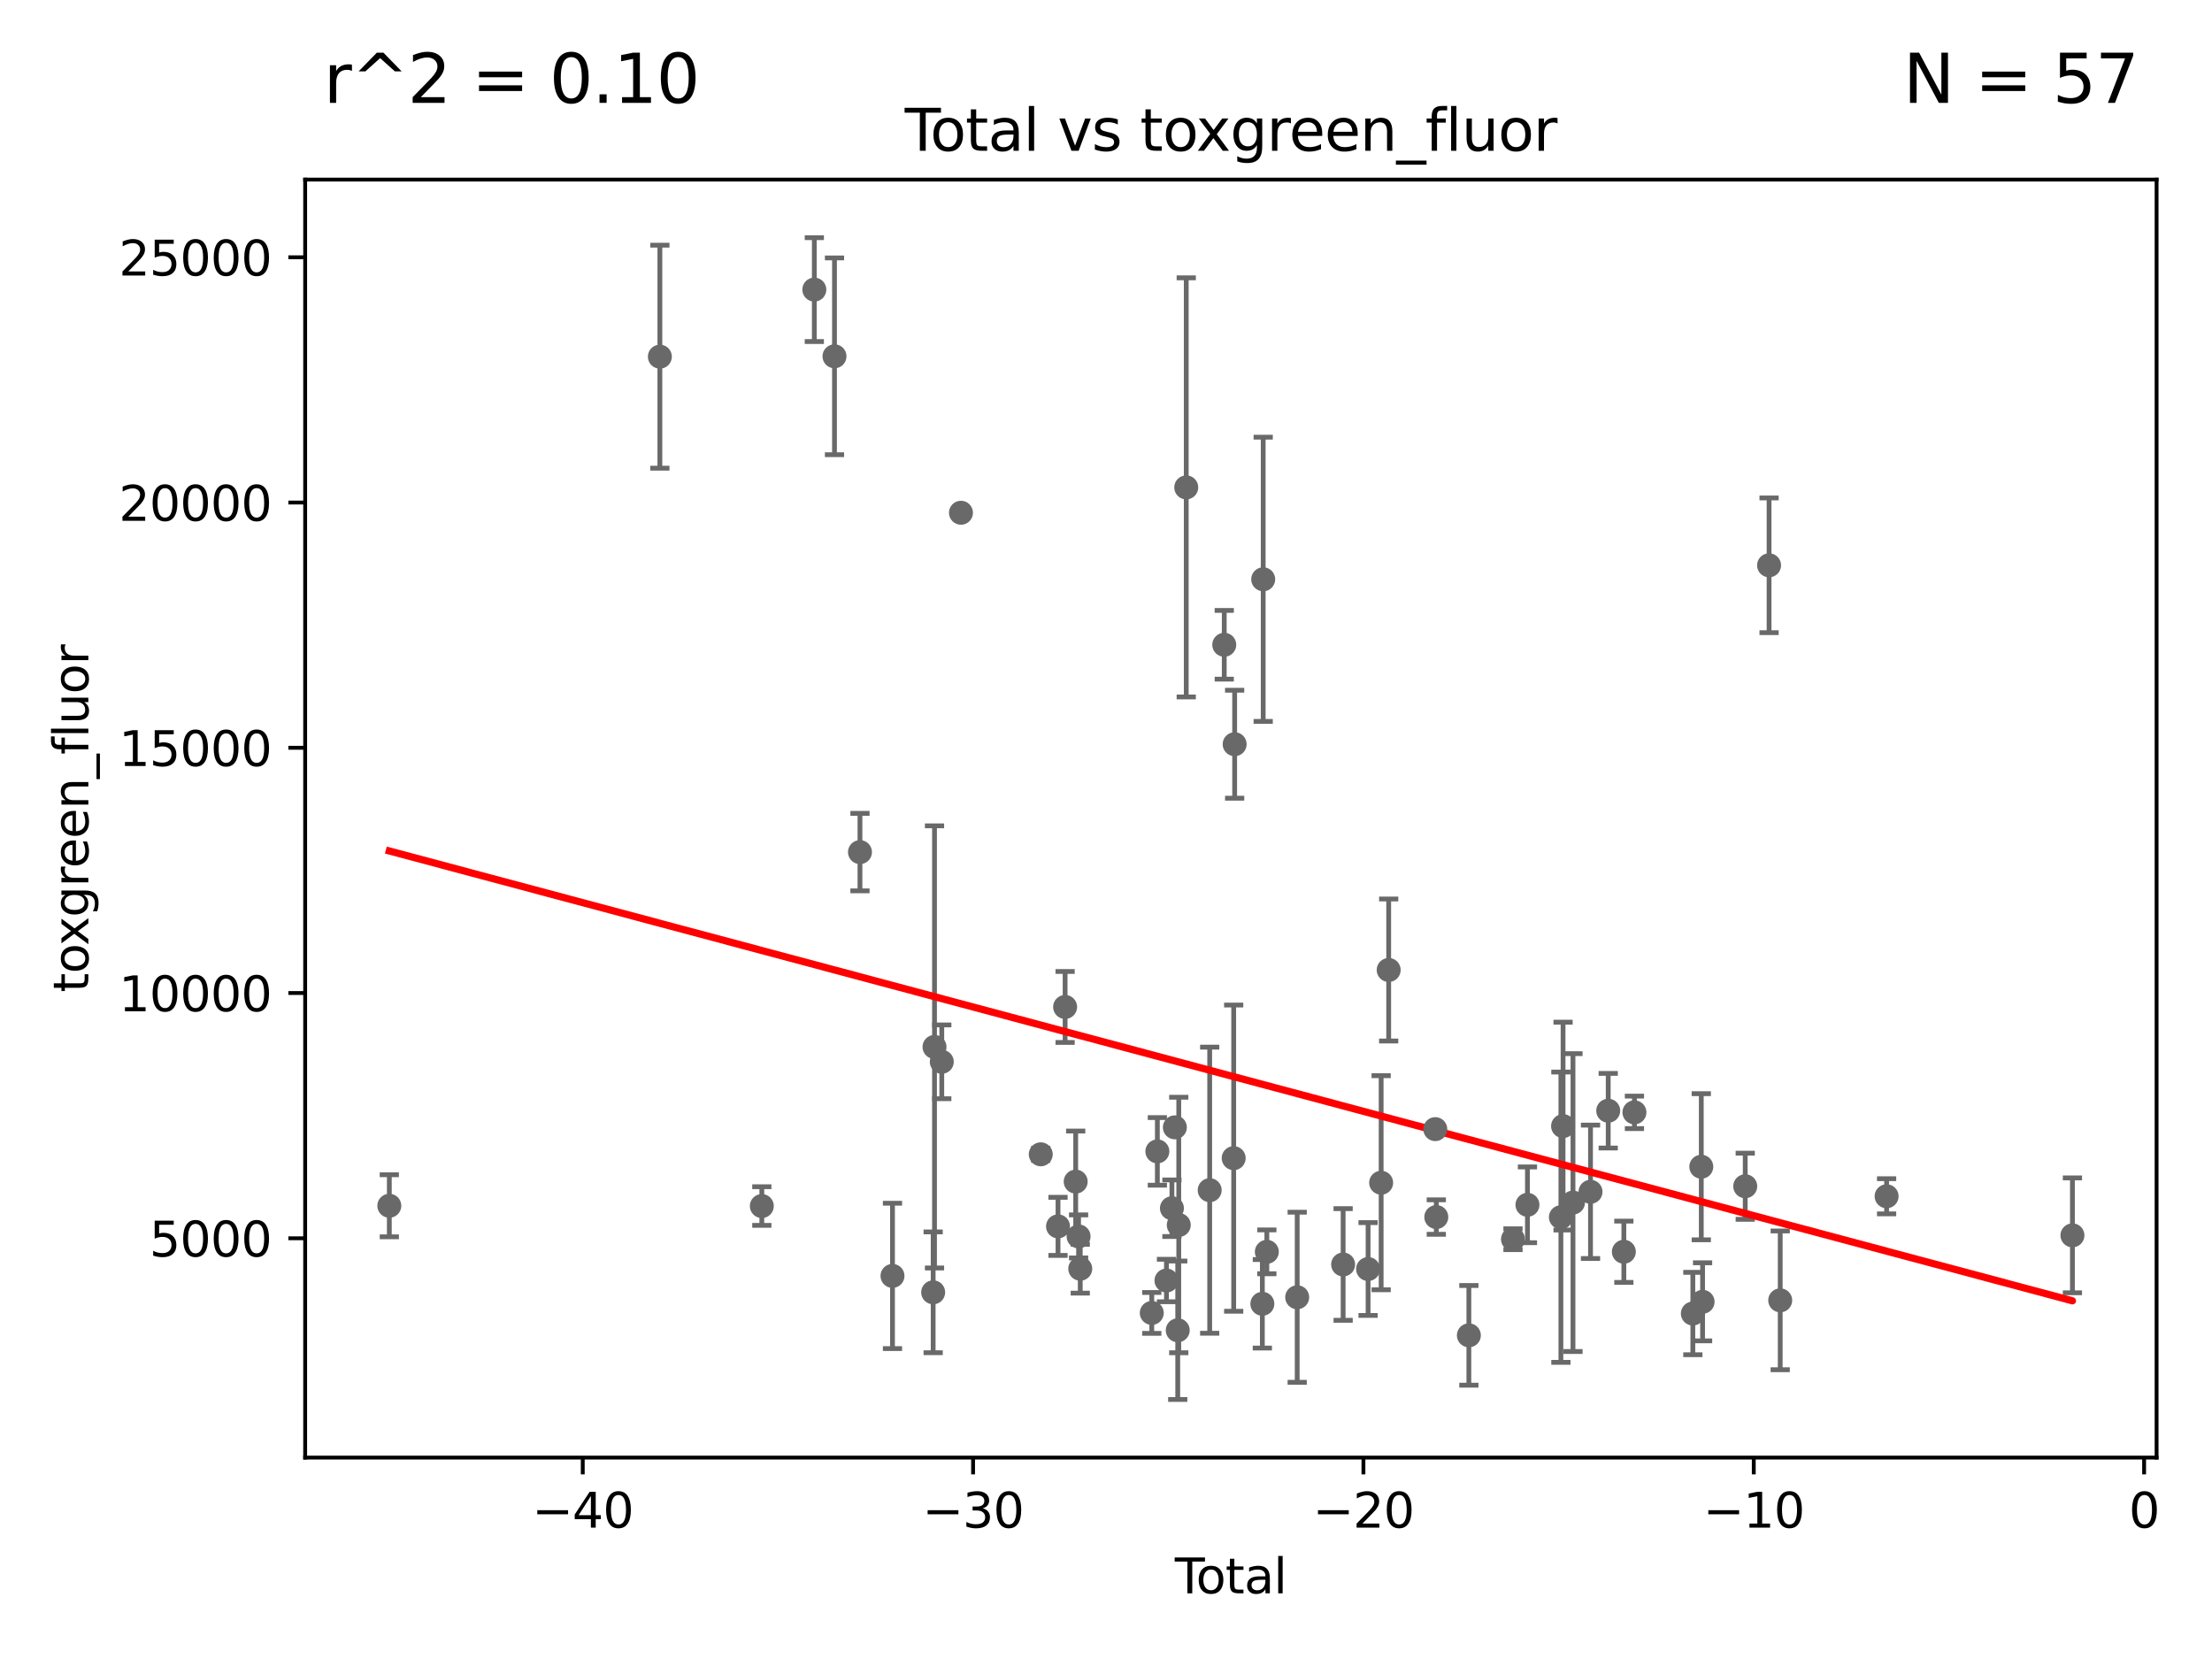 <?xml version="1.0" encoding="utf-8" standalone="no"?>
<!DOCTYPE svg PUBLIC "-//W3C//DTD SVG 1.1//EN"
  "http://www.w3.org/Graphics/SVG/1.1/DTD/svg11.dtd">
<svg xmlns:xlink="http://www.w3.org/1999/xlink" width="460.8pt" height="345.6pt" viewBox="0 0 460.8 345.6" xmlns="http://www.w3.org/2000/svg" version="1.1">
 <defs>
  <style type="text/css">*{stroke-linejoin: round; stroke-linecap: butt}</style>
 </defs>
 <g id="figure_1">
  <g id="patch_1">
   <path d="M 0 345.6 
L 460.8 345.6 
L 460.8 0 
L 0 0 
z
" style="fill: #ffffff"/>
  </g>
  <g id="axes_1">
   <g id="patch_2">
    <path d="M 63.571 303.64 
L 449.256 303.64 
L 449.256 37.411 
L 63.571 37.411 
z
" style="fill: #ffffff"/>
   </g>
   <g id="PathCollection_1">
    <defs>
     <path id="m1af7f3def2" d="M 0 1.118 
C 0.297 1.118 0.581 1 0.791 0.791 
C 1 0.581 1.118 0.297 1.118 0 
C 1.118 -0.297 1 -0.581 0.791 -0.791 
C 0.581 -1 0.297 -1.118 0 -1.118 
C -0.297 -1.118 -0.581 -1 -0.791 -0.791 
C -1 -0.581 -1.118 -0.297 -1.118 0 
C -1.118 0.297 -1 0.581 -0.791 0.791 
C -0.581 1 -0.297 1.118 0 1.118 
z
" style="stroke: #696969"/>
    </defs>
    <g clip-path="url(#pc981d97d63)">
     <use xlink:href="#m1af7f3def2" x="81.102" y="251.183" style="fill: #696969; stroke: #696969"/>
     <use xlink:href="#m1af7f3def2" x="263.905" y="260.779" style="fill: #696969; stroke: #696969"/>
     <use xlink:href="#m1af7f3def2" x="370.852" y="270.885" style="fill: #696969; stroke: #696969"/>
     <use xlink:href="#m1af7f3def2" x="263.148" y="120.675" style="fill: #696969; stroke: #696969"/>
     <use xlink:href="#m1af7f3def2" x="262.97" y="271.606" style="fill: #696969; stroke: #696969"/>
     <use xlink:href="#m1af7f3def2" x="257.201" y="155.033" style="fill: #696969; stroke: #696969"/>
     <use xlink:href="#m1af7f3def2" x="257" y="241.264" style="fill: #696969; stroke: #696969"/>
     <use xlink:href="#m1af7f3def2" x="255.035" y="134.317" style="fill: #696969; stroke: #696969"/>
     <use xlink:href="#m1af7f3def2" x="252" y="247.936" style="fill: #696969; stroke: #696969"/>
     <use xlink:href="#m1af7f3def2" x="368.53" y="117.762" style="fill: #696969; stroke: #696969"/>
     <use xlink:href="#m1af7f3def2" x="247.117" y="101.534" style="fill: #696969; stroke: #696969"/>
     <use xlink:href="#m1af7f3def2" x="245.344" y="277.12" style="fill: #696969; stroke: #696969"/>
     <use xlink:href="#m1af7f3def2" x="244.745" y="234.845" style="fill: #696969; stroke: #696969"/>
     <use xlink:href="#m1af7f3def2" x="244.134" y="251.696" style="fill: #696969; stroke: #696969"/>
     <use xlink:href="#m1af7f3def2" x="242.996" y="266.755" style="fill: #696969; stroke: #696969"/>
     <use xlink:href="#m1af7f3def2" x="393.014" y="249.205" style="fill: #696969; stroke: #696969"/>
     <use xlink:href="#m1af7f3def2" x="241.1" y="239.854" style="fill: #696969; stroke: #696969"/>
     <use xlink:href="#m1af7f3def2" x="239.936" y="273.509" style="fill: #696969; stroke: #696969"/>
     <use xlink:href="#m1af7f3def2" x="225.037" y="264.3" style="fill: #696969; stroke: #696969"/>
     <use xlink:href="#m1af7f3def2" x="245.558" y="255.19" style="fill: #696969; stroke: #696969"/>
     <use xlink:href="#m1af7f3def2" x="224.688" y="257.568" style="fill: #696969; stroke: #696969"/>
     <use xlink:href="#m1af7f3def2" x="270.23" y="270.242" style="fill: #696969; stroke: #696969"/>
     <use xlink:href="#m1af7f3def2" x="279.799" y="263.411" style="fill: #696969; stroke: #696969"/>
     <use xlink:href="#m1af7f3def2" x="325.614" y="234.587" style="fill: #696969; stroke: #696969"/>
     <use xlink:href="#m1af7f3def2" x="325.163" y="253.566" style="fill: #696969; stroke: #696969"/>
     <use xlink:href="#m1af7f3def2" x="331.334" y="248.274" style="fill: #696969; stroke: #696969"/>
     <use xlink:href="#m1af7f3def2" x="318.197" y="250.985" style="fill: #696969; stroke: #696969"/>
     <use xlink:href="#m1af7f3def2" x="335.021" y="231.384" style="fill: #696969; stroke: #696969"/>
     <use xlink:href="#m1af7f3def2" x="315.185" y="258.15" style="fill: #696969; stroke: #696969"/>
     <use xlink:href="#m1af7f3def2" x="338.278" y="260.762" style="fill: #696969; stroke: #696969"/>
     <use xlink:href="#m1af7f3def2" x="305.993" y="278.175" style="fill: #696969; stroke: #696969"/>
     <use xlink:href="#m1af7f3def2" x="363.564" y="247.117" style="fill: #696969; stroke: #696969"/>
     <use xlink:href="#m1af7f3def2" x="340.483" y="231.722" style="fill: #696969; stroke: #696969"/>
     <use xlink:href="#m1af7f3def2" x="298.994" y="235.219" style="fill: #696969; stroke: #696969"/>
     <use xlink:href="#m1af7f3def2" x="431.725" y="257.345" style="fill: #696969; stroke: #696969"/>
     <use xlink:href="#m1af7f3def2" x="289.288" y="202.065" style="fill: #696969; stroke: #696969"/>
     <use xlink:href="#m1af7f3def2" x="287.718" y="246.385" style="fill: #696969; stroke: #696969"/>
     <use xlink:href="#m1af7f3def2" x="352.651" y="273.632" style="fill: #696969; stroke: #696969"/>
     <use xlink:href="#m1af7f3def2" x="354.409" y="243.052" style="fill: #696969; stroke: #696969"/>
     <use xlink:href="#m1af7f3def2" x="354.679" y="271.192" style="fill: #696969; stroke: #696969"/>
     <use xlink:href="#m1af7f3def2" x="284.996" y="264.363" style="fill: #696969; stroke: #696969"/>
     <use xlink:href="#m1af7f3def2" x="299.207" y="253.535" style="fill: #696969; stroke: #696969"/>
     <use xlink:href="#m1af7f3def2" x="224.087" y="246.15" style="fill: #696969; stroke: #696969"/>
     <use xlink:href="#m1af7f3def2" x="327.68" y="250.517" style="fill: #696969; stroke: #696969"/>
     <use xlink:href="#m1af7f3def2" x="179.147" y="177.511" style="fill: #696969; stroke: #696969"/>
     <use xlink:href="#m1af7f3def2" x="196.19" y="221.193" style="fill: #696969; stroke: #696969"/>
     <use xlink:href="#m1af7f3def2" x="194.675" y="218.093" style="fill: #696969; stroke: #696969"/>
     <use xlink:href="#m1af7f3def2" x="194.394" y="269.214" style="fill: #696969; stroke: #696969"/>
     <use xlink:href="#m1af7f3def2" x="185.921" y="265.794" style="fill: #696969; stroke: #696969"/>
     <use xlink:href="#m1af7f3def2" x="158.702" y="251.241" style="fill: #696969; stroke: #696969"/>
     <use xlink:href="#m1af7f3def2" x="200.185" y="106.817" style="fill: #696969; stroke: #696969"/>
     <use xlink:href="#m1af7f3def2" x="216.807" y="240.464" style="fill: #696969; stroke: #696969"/>
     <use xlink:href="#m1af7f3def2" x="221.883" y="209.767" style="fill: #696969; stroke: #696969"/>
     <use xlink:href="#m1af7f3def2" x="169.638" y="60.329" style="fill: #696969; stroke: #696969"/>
     <use xlink:href="#m1af7f3def2" x="137.462" y="74.3" style="fill: #696969; stroke: #696969"/>
     <use xlink:href="#m1af7f3def2" x="220.404" y="255.473" style="fill: #696969; stroke: #696969"/>
     <use xlink:href="#m1af7f3def2" x="173.841" y="74.225" style="fill: #696969; stroke: #696969"/>
    </g>
   </g>
   <g id="matplotlib.axis_1">
    <g id="xtick_1">
     <g id="line2d_1">
      <defs>
       <path id="m3add18ecbb" d="M 0 0 
L 0 3.5 
" style="stroke: #000000; stroke-width: 0.8"/>
      </defs>
      <g>
       <use xlink:href="#m3add18ecbb" x="121.397" y="303.64" style="stroke: #000000; stroke-width: 0.8"/>
      </g>
     </g>
     <g id="text_1">
      <!-- −40 -->
      <g transform="translate(110.844 318.238)scale(0.1 -0.1)">
       <defs>
        <path id="DejaVuSans-2212" d="M 678 2272 
L 4684 2272 
L 4684 1741 
L 678 1741 
L 678 2272 
z
" transform="scale(0.016)"/>
        <path id="DejaVuSans-34" d="M 2419 4116 
L 825 1625 
L 2419 1625 
L 2419 4116 
z
M 2253 4666 
L 3047 4666 
L 3047 1625 
L 3713 1625 
L 3713 1100 
L 3047 1100 
L 3047 0 
L 2419 0 
L 2419 1100 
L 313 1100 
L 313 1709 
L 2253 4666 
z
" transform="scale(0.016)"/>
        <path id="DejaVuSans-30" d="M 2034 4250 
Q 1547 4250 1301 3770 
Q 1056 3291 1056 2328 
Q 1056 1369 1301 889 
Q 1547 409 2034 409 
Q 2525 409 2770 889 
Q 3016 1369 3016 2328 
Q 3016 3291 2770 3770 
Q 2525 4250 2034 4250 
z
M 2034 4750 
Q 2819 4750 3233 4129 
Q 3647 3509 3647 2328 
Q 3647 1150 3233 529 
Q 2819 -91 2034 -91 
Q 1250 -91 836 529 
Q 422 1150 422 2328 
Q 422 3509 836 4129 
Q 1250 4750 2034 4750 
z
" transform="scale(0.016)"/>
       </defs>
       <use xlink:href="#DejaVuSans-2212"/>
       <use xlink:href="#DejaVuSans-34" x="83.789"/>
       <use xlink:href="#DejaVuSans-30" x="147.412"/>
      </g>
     </g>
    </g>
    <g id="xtick_2">
     <g id="line2d_2">
      <g>
       <use xlink:href="#m3add18ecbb" x="202.712" y="303.64" style="stroke: #000000; stroke-width: 0.8"/>
      </g>
     </g>
     <g id="text_2">
      <!-- −30 -->
      <g transform="translate(192.159 318.238)scale(0.1 -0.1)">
       <defs>
        <path id="DejaVuSans-33" d="M 2597 2516 
Q 3050 2419 3304 2112 
Q 3559 1806 3559 1356 
Q 3559 666 3084 287 
Q 2609 -91 1734 -91 
Q 1441 -91 1130 -33 
Q 819 25 488 141 
L 488 750 
Q 750 597 1062 519 
Q 1375 441 1716 441 
Q 2309 441 2620 675 
Q 2931 909 2931 1356 
Q 2931 1769 2642 2001 
Q 2353 2234 1838 2234 
L 1294 2234 
L 1294 2753 
L 1863 2753 
Q 2328 2753 2575 2939 
Q 2822 3125 2822 3475 
Q 2822 3834 2567 4026 
Q 2313 4219 1838 4219 
Q 1578 4219 1281 4162 
Q 984 4106 628 3988 
L 628 4550 
Q 988 4650 1302 4700 
Q 1616 4750 1894 4750 
Q 2613 4750 3031 4423 
Q 3450 4097 3450 3541 
Q 3450 3153 3228 2886 
Q 3006 2619 2597 2516 
z
" transform="scale(0.016)"/>
       </defs>
       <use xlink:href="#DejaVuSans-2212"/>
       <use xlink:href="#DejaVuSans-33" x="83.789"/>
       <use xlink:href="#DejaVuSans-30" x="147.412"/>
      </g>
     </g>
    </g>
    <g id="xtick_3">
     <g id="line2d_3">
      <g>
       <use xlink:href="#m3add18ecbb" x="284.027" y="303.64" style="stroke: #000000; stroke-width: 0.8"/>
      </g>
     </g>
     <g id="text_3">
      <!-- −20 -->
      <g transform="translate(273.475 318.238)scale(0.1 -0.1)">
       <defs>
        <path id="DejaVuSans-32" d="M 1228 531 
L 3431 531 
L 3431 0 
L 469 0 
L 469 531 
Q 828 903 1448 1529 
Q 2069 2156 2228 2338 
Q 2531 2678 2651 2914 
Q 2772 3150 2772 3378 
Q 2772 3750 2511 3984 
Q 2250 4219 1831 4219 
Q 1534 4219 1204 4116 
Q 875 4013 500 3803 
L 500 4441 
Q 881 4594 1212 4672 
Q 1544 4750 1819 4750 
Q 2544 4750 2975 4387 
Q 3406 4025 3406 3419 
Q 3406 3131 3298 2873 
Q 3191 2616 2906 2266 
Q 2828 2175 2409 1742 
Q 1991 1309 1228 531 
z
" transform="scale(0.016)"/>
       </defs>
       <use xlink:href="#DejaVuSans-2212"/>
       <use xlink:href="#DejaVuSans-32" x="83.789"/>
       <use xlink:href="#DejaVuSans-30" x="147.412"/>
      </g>
     </g>
    </g>
    <g id="xtick_4">
     <g id="line2d_4">
      <g>
       <use xlink:href="#m3add18ecbb" x="365.342" y="303.64" style="stroke: #000000; stroke-width: 0.8"/>
      </g>
     </g>
     <g id="text_4">
      <!-- −10 -->
      <g transform="translate(354.79 318.238)scale(0.1 -0.1)">
       <defs>
        <path id="DejaVuSans-31" d="M 794 531 
L 1825 531 
L 1825 4091 
L 703 3866 
L 703 4441 
L 1819 4666 
L 2450 4666 
L 2450 531 
L 3481 531 
L 3481 0 
L 794 0 
L 794 531 
z
" transform="scale(0.016)"/>
       </defs>
       <use xlink:href="#DejaVuSans-2212"/>
       <use xlink:href="#DejaVuSans-31" x="83.789"/>
       <use xlink:href="#DejaVuSans-30" x="147.412"/>
      </g>
     </g>
    </g>
    <g id="xtick_5">
     <g id="line2d_5">
      <g>
       <use xlink:href="#m3add18ecbb" x="446.658" y="303.64" style="stroke: #000000; stroke-width: 0.8"/>
      </g>
     </g>
     <g id="text_5">
      <!-- 0 -->
      <g transform="translate(443.476 318.238)scale(0.1 -0.1)">
       <use xlink:href="#DejaVuSans-30"/>
      </g>
     </g>
    </g>
    <g id="text_6">
     <!-- Total -->
     <g transform="translate(244.737 331.917)scale(0.1 -0.1)">
      <defs>
       <path id="DejaVuSans-54" d="M -19 4666 
L 3928 4666 
L 3928 4134 
L 2272 4134 
L 2272 0 
L 1638 0 
L 1638 4134 
L -19 4134 
L -19 4666 
z
" transform="scale(0.016)"/>
       <path id="DejaVuSans-6f" d="M 1959 3097 
Q 1497 3097 1228 2736 
Q 959 2375 959 1747 
Q 959 1119 1226 758 
Q 1494 397 1959 397 
Q 2419 397 2687 759 
Q 2956 1122 2956 1747 
Q 2956 2369 2687 2733 
Q 2419 3097 1959 3097 
z
M 1959 3584 
Q 2709 3584 3137 3096 
Q 3566 2609 3566 1747 
Q 3566 888 3137 398 
Q 2709 -91 1959 -91 
Q 1206 -91 779 398 
Q 353 888 353 1747 
Q 353 2609 779 3096 
Q 1206 3584 1959 3584 
z
" transform="scale(0.016)"/>
       <path id="DejaVuSans-74" d="M 1172 4494 
L 1172 3500 
L 2356 3500 
L 2356 3053 
L 1172 3053 
L 1172 1153 
Q 1172 725 1289 603 
Q 1406 481 1766 481 
L 2356 481 
L 2356 0 
L 1766 0 
Q 1100 0 847 248 
Q 594 497 594 1153 
L 594 3053 
L 172 3053 
L 172 3500 
L 594 3500 
L 594 4494 
L 1172 4494 
z
" transform="scale(0.016)"/>
       <path id="DejaVuSans-61" d="M 2194 1759 
Q 1497 1759 1228 1600 
Q 959 1441 959 1056 
Q 959 750 1161 570 
Q 1363 391 1709 391 
Q 2188 391 2477 730 
Q 2766 1069 2766 1631 
L 2766 1759 
L 2194 1759 
z
M 3341 1997 
L 3341 0 
L 2766 0 
L 2766 531 
Q 2569 213 2275 61 
Q 1981 -91 1556 -91 
Q 1019 -91 701 211 
Q 384 513 384 1019 
Q 384 1609 779 1909 
Q 1175 2209 1959 2209 
L 2766 2209 
L 2766 2266 
Q 2766 2663 2505 2880 
Q 2244 3097 1772 3097 
Q 1472 3097 1187 3025 
Q 903 2953 641 2809 
L 641 3341 
Q 956 3463 1253 3523 
Q 1550 3584 1831 3584 
Q 2591 3584 2966 3190 
Q 3341 2797 3341 1997 
z
" transform="scale(0.016)"/>
       <path id="DejaVuSans-6c" d="M 603 4863 
L 1178 4863 
L 1178 0 
L 603 0 
L 603 4863 
z
" transform="scale(0.016)"/>
      </defs>
      <use xlink:href="#DejaVuSans-54"/>
      <use xlink:href="#DejaVuSans-6f" x="44.084"/>
      <use xlink:href="#DejaVuSans-74" x="105.266"/>
      <use xlink:href="#DejaVuSans-61" x="144.475"/>
      <use xlink:href="#DejaVuSans-6c" x="205.754"/>
     </g>
    </g>
   </g>
   <g id="matplotlib.axis_2">
    <g id="ytick_1">
     <g id="line2d_6">
      <defs>
       <path id="m1e11a6f2b8" d="M 0 0 
L -3.5 0 
" style="stroke: #000000; stroke-width: 0.8"/>
      </defs>
      <g>
       <use xlink:href="#m1e11a6f2b8" x="63.571" y="257.952" style="stroke: #000000; stroke-width: 0.8"/>
      </g>
     </g>
     <g id="text_7">
      <!-- 5000 -->
      <g transform="translate(31.121 261.751)scale(0.1 -0.1)">
       <defs>
        <path id="DejaVuSans-35" d="M 691 4666 
L 3169 4666 
L 3169 4134 
L 1269 4134 
L 1269 2991 
Q 1406 3038 1543 3061 
Q 1681 3084 1819 3084 
Q 2600 3084 3056 2656 
Q 3513 2228 3513 1497 
Q 3513 744 3044 326 
Q 2575 -91 1722 -91 
Q 1428 -91 1123 -41 
Q 819 9 494 109 
L 494 744 
Q 775 591 1075 516 
Q 1375 441 1709 441 
Q 2250 441 2565 725 
Q 2881 1009 2881 1497 
Q 2881 1984 2565 2268 
Q 2250 2553 1709 2553 
Q 1456 2553 1204 2497 
Q 953 2441 691 2322 
L 691 4666 
z
" transform="scale(0.016)"/>
       </defs>
       <use xlink:href="#DejaVuSans-35"/>
       <use xlink:href="#DejaVuSans-30" x="63.623"/>
       <use xlink:href="#DejaVuSans-30" x="127.246"/>
       <use xlink:href="#DejaVuSans-30" x="190.869"/>
      </g>
     </g>
    </g>
    <g id="ytick_2">
     <g id="line2d_7">
      <g>
       <use xlink:href="#m1e11a6f2b8" x="63.571" y="206.863" style="stroke: #000000; stroke-width: 0.8"/>
      </g>
     </g>
     <g id="text_8">
      <!-- 10000 -->
      <g transform="translate(24.759 210.662)scale(0.1 -0.1)">
       <use xlink:href="#DejaVuSans-31"/>
       <use xlink:href="#DejaVuSans-30" x="63.623"/>
       <use xlink:href="#DejaVuSans-30" x="127.246"/>
       <use xlink:href="#DejaVuSans-30" x="190.869"/>
       <use xlink:href="#DejaVuSans-30" x="254.492"/>
      </g>
     </g>
    </g>
    <g id="ytick_3">
     <g id="line2d_8">
      <g>
       <use xlink:href="#m1e11a6f2b8" x="63.571" y="155.775" style="stroke: #000000; stroke-width: 0.8"/>
      </g>
     </g>
     <g id="text_9">
      <!-- 15000 -->
      <g transform="translate(24.759 159.574)scale(0.1 -0.1)">
       <use xlink:href="#DejaVuSans-31"/>
       <use xlink:href="#DejaVuSans-35" x="63.623"/>
       <use xlink:href="#DejaVuSans-30" x="127.246"/>
       <use xlink:href="#DejaVuSans-30" x="190.869"/>
       <use xlink:href="#DejaVuSans-30" x="254.492"/>
      </g>
     </g>
    </g>
    <g id="ytick_4">
     <g id="line2d_9">
      <g>
       <use xlink:href="#m1e11a6f2b8" x="63.571" y="104.686" style="stroke: #000000; stroke-width: 0.8"/>
      </g>
     </g>
     <g id="text_10">
      <!-- 20000 -->
      <g transform="translate(24.759 108.485)scale(0.1 -0.1)">
       <use xlink:href="#DejaVuSans-32"/>
       <use xlink:href="#DejaVuSans-30" x="63.623"/>
       <use xlink:href="#DejaVuSans-30" x="127.246"/>
       <use xlink:href="#DejaVuSans-30" x="190.869"/>
       <use xlink:href="#DejaVuSans-30" x="254.492"/>
      </g>
     </g>
    </g>
    <g id="ytick_5">
     <g id="line2d_10">
      <g>
       <use xlink:href="#m1e11a6f2b8" x="63.571" y="53.598" style="stroke: #000000; stroke-width: 0.8"/>
      </g>
     </g>
     <g id="text_11">
      <!-- 25000 -->
      <g transform="translate(24.759 57.397)scale(0.1 -0.1)">
       <use xlink:href="#DejaVuSans-32"/>
       <use xlink:href="#DejaVuSans-35" x="63.623"/>
       <use xlink:href="#DejaVuSans-30" x="127.246"/>
       <use xlink:href="#DejaVuSans-30" x="190.869"/>
       <use xlink:href="#DejaVuSans-30" x="254.492"/>
      </g>
     </g>
    </g>
    <g id="text_12">
     <!-- toxgreen_fluor -->
     <g transform="translate(18.401 206.72)rotate(-90)scale(0.1 -0.1)">
      <defs>
       <path id="DejaVuSans-78" d="M 3513 3500 
L 2247 1797 
L 3578 0 
L 2900 0 
L 1881 1375 
L 863 0 
L 184 0 
L 1544 1831 
L 300 3500 
L 978 3500 
L 1906 2253 
L 2834 3500 
L 3513 3500 
z
" transform="scale(0.016)"/>
       <path id="DejaVuSans-67" d="M 2906 1791 
Q 2906 2416 2648 2759 
Q 2391 3103 1925 3103 
Q 1463 3103 1205 2759 
Q 947 2416 947 1791 
Q 947 1169 1205 825 
Q 1463 481 1925 481 
Q 2391 481 2648 825 
Q 2906 1169 2906 1791 
z
M 3481 434 
Q 3481 -459 3084 -895 
Q 2688 -1331 1869 -1331 
Q 1566 -1331 1297 -1286 
Q 1028 -1241 775 -1147 
L 775 -588 
Q 1028 -725 1275 -790 
Q 1522 -856 1778 -856 
Q 2344 -856 2625 -561 
Q 2906 -266 2906 331 
L 2906 616 
Q 2728 306 2450 153 
Q 2172 0 1784 0 
Q 1141 0 747 490 
Q 353 981 353 1791 
Q 353 2603 747 3093 
Q 1141 3584 1784 3584 
Q 2172 3584 2450 3431 
Q 2728 3278 2906 2969 
L 2906 3500 
L 3481 3500 
L 3481 434 
z
" transform="scale(0.016)"/>
       <path id="DejaVuSans-72" d="M 2631 2963 
Q 2534 3019 2420 3045 
Q 2306 3072 2169 3072 
Q 1681 3072 1420 2755 
Q 1159 2438 1159 1844 
L 1159 0 
L 581 0 
L 581 3500 
L 1159 3500 
L 1159 2956 
Q 1341 3275 1631 3429 
Q 1922 3584 2338 3584 
Q 2397 3584 2469 3576 
Q 2541 3569 2628 3553 
L 2631 2963 
z
" transform="scale(0.016)"/>
       <path id="DejaVuSans-65" d="M 3597 1894 
L 3597 1613 
L 953 1613 
Q 991 1019 1311 708 
Q 1631 397 2203 397 
Q 2534 397 2845 478 
Q 3156 559 3463 722 
L 3463 178 
Q 3153 47 2828 -22 
Q 2503 -91 2169 -91 
Q 1331 -91 842 396 
Q 353 884 353 1716 
Q 353 2575 817 3079 
Q 1281 3584 2069 3584 
Q 2775 3584 3186 3129 
Q 3597 2675 3597 1894 
z
M 3022 2063 
Q 3016 2534 2758 2815 
Q 2500 3097 2075 3097 
Q 1594 3097 1305 2825 
Q 1016 2553 972 2059 
L 3022 2063 
z
" transform="scale(0.016)"/>
       <path id="DejaVuSans-6e" d="M 3513 2113 
L 3513 0 
L 2938 0 
L 2938 2094 
Q 2938 2591 2744 2837 
Q 2550 3084 2163 3084 
Q 1697 3084 1428 2787 
Q 1159 2491 1159 1978 
L 1159 0 
L 581 0 
L 581 3500 
L 1159 3500 
L 1159 2956 
Q 1366 3272 1645 3428 
Q 1925 3584 2291 3584 
Q 2894 3584 3203 3211 
Q 3513 2838 3513 2113 
z
" transform="scale(0.016)"/>
       <path id="DejaVuSans-5f" d="M 3263 -1063 
L 3263 -1509 
L -63 -1509 
L -63 -1063 
L 3263 -1063 
z
" transform="scale(0.016)"/>
       <path id="DejaVuSans-66" d="M 2375 4863 
L 2375 4384 
L 1825 4384 
Q 1516 4384 1395 4259 
Q 1275 4134 1275 3809 
L 1275 3500 
L 2222 3500 
L 2222 3053 
L 1275 3053 
L 1275 0 
L 697 0 
L 697 3053 
L 147 3053 
L 147 3500 
L 697 3500 
L 697 3744 
Q 697 4328 969 4595 
Q 1241 4863 1831 4863 
L 2375 4863 
z
" transform="scale(0.016)"/>
       <path id="DejaVuSans-75" d="M 544 1381 
L 544 3500 
L 1119 3500 
L 1119 1403 
Q 1119 906 1312 657 
Q 1506 409 1894 409 
Q 2359 409 2629 706 
Q 2900 1003 2900 1516 
L 2900 3500 
L 3475 3500 
L 3475 0 
L 2900 0 
L 2900 538 
Q 2691 219 2414 64 
Q 2138 -91 1772 -91 
Q 1169 -91 856 284 
Q 544 659 544 1381 
z
M 1991 3584 
L 1991 3584 
z
" transform="scale(0.016)"/>
      </defs>
      <use xlink:href="#DejaVuSans-74"/>
      <use xlink:href="#DejaVuSans-6f" x="39.209"/>
      <use xlink:href="#DejaVuSans-78" x="97.266"/>
      <use xlink:href="#DejaVuSans-67" x="156.445"/>
      <use xlink:href="#DejaVuSans-72" x="219.922"/>
      <use xlink:href="#DejaVuSans-65" x="258.785"/>
      <use xlink:href="#DejaVuSans-65" x="320.309"/>
      <use xlink:href="#DejaVuSans-6e" x="381.832"/>
      <use xlink:href="#DejaVuSans-5f" x="445.211"/>
      <use xlink:href="#DejaVuSans-66" x="495.211"/>
      <use xlink:href="#DejaVuSans-6c" x="530.416"/>
      <use xlink:href="#DejaVuSans-75" x="558.199"/>
      <use xlink:href="#DejaVuSans-6f" x="621.578"/>
      <use xlink:href="#DejaVuSans-72" x="682.76"/>
     </g>
    </g>
   </g>
   <g id="LineCollection_1">
    <path d="M 81.102 257.645 
L 81.102 244.72 
" clip-path="url(#pc981d97d63)" style="fill: none; stroke: #696969"/>
    <path d="M 263.905 265.347 
L 263.905 256.211 
" clip-path="url(#pc981d97d63)" style="fill: none; stroke: #696969"/>
    <path d="M 370.852 285.338 
L 370.852 256.431 
" clip-path="url(#pc981d97d63)" style="fill: none; stroke: #696969"/>
    <path d="M 263.148 150.281 
L 263.148 91.069 
" clip-path="url(#pc981d97d63)" style="fill: none; stroke: #696969"/>
    <path d="M 262.97 280.826 
L 262.97 262.385 
" clip-path="url(#pc981d97d63)" style="fill: none; stroke: #696969"/>
    <path d="M 257.201 166.282 
L 257.201 143.785 
" clip-path="url(#pc981d97d63)" style="fill: none; stroke: #696969"/>
    <path d="M 257 273.159 
L 257 209.368 
" clip-path="url(#pc981d97d63)" style="fill: none; stroke: #696969"/>
    <path d="M 255.035 141.475 
L 255.035 127.16 
" clip-path="url(#pc981d97d63)" style="fill: none; stroke: #696969"/>
    <path d="M 252 277.736 
L 252 218.136 
" clip-path="url(#pc981d97d63)" style="fill: none; stroke: #696969"/>
    <path d="M 368.53 131.798 
L 368.53 103.727 
" clip-path="url(#pc981d97d63)" style="fill: none; stroke: #696969"/>
    <path d="M 247.117 145.192 
L 247.117 57.875 
" clip-path="url(#pc981d97d63)" style="fill: none; stroke: #696969"/>
    <path d="M 245.344 291.539 
L 245.344 262.7 
" clip-path="url(#pc981d97d63)" style="fill: none; stroke: #696969"/>
    <path d="M 244.745 235.783 
L 244.745 233.906 
" clip-path="url(#pc981d97d63)" style="fill: none; stroke: #696969"/>
    <path d="M 244.134 257.591 
L 244.134 245.8 
" clip-path="url(#pc981d97d63)" style="fill: none; stroke: #696969"/>
    <path d="M 242.996 271.181 
L 242.996 262.329 
" clip-path="url(#pc981d97d63)" style="fill: none; stroke: #696969"/>
    <path d="M 393.014 252.868 
L 393.014 245.543 
" clip-path="url(#pc981d97d63)" style="fill: none; stroke: #696969"/>
    <path d="M 241.1 246.895 
L 241.1 232.813 
" clip-path="url(#pc981d97d63)" style="fill: none; stroke: #696969"/>
    <path d="M 239.936 277.767 
L 239.936 269.252 
" clip-path="url(#pc981d97d63)" style="fill: none; stroke: #696969"/>
    <path d="M 225.037 269.381 
L 225.037 259.219 
" clip-path="url(#pc981d97d63)" style="fill: none; stroke: #696969"/>
    <path d="M 245.558 281.802 
L 245.558 228.579 
" clip-path="url(#pc981d97d63)" style="fill: none; stroke: #696969"/>
    <path d="M 224.688 262.053 
L 224.688 253.084 
" clip-path="url(#pc981d97d63)" style="fill: none; stroke: #696969"/>
    <path d="M 270.23 287.958 
L 270.23 252.527 
" clip-path="url(#pc981d97d63)" style="fill: none; stroke: #696969"/>
    <path d="M 279.799 275.042 
L 279.799 251.78 
" clip-path="url(#pc981d97d63)" style="fill: none; stroke: #696969"/>
    <path d="M 325.614 256.236 
L 325.614 212.938 
" clip-path="url(#pc981d97d63)" style="fill: none; stroke: #696969"/>
    <path d="M 325.163 283.802 
L 325.163 223.329 
" clip-path="url(#pc981d97d63)" style="fill: none; stroke: #696969"/>
    <path d="M 331.334 262.167 
L 331.334 234.38 
" clip-path="url(#pc981d97d63)" style="fill: none; stroke: #696969"/>
    <path d="M 318.197 258.877 
L 318.197 243.094 
" clip-path="url(#pc981d97d63)" style="fill: none; stroke: #696969"/>
    <path d="M 335.021 239.158 
L 335.021 223.611 
" clip-path="url(#pc981d97d63)" style="fill: none; stroke: #696969"/>
    <path d="M 315.185 260.321 
L 315.185 255.98 
" clip-path="url(#pc981d97d63)" style="fill: none; stroke: #696969"/>
    <path d="M 338.278 267.146 
L 338.278 254.378 
" clip-path="url(#pc981d97d63)" style="fill: none; stroke: #696969"/>
    <path d="M 305.993 288.557 
L 305.993 267.792 
" clip-path="url(#pc981d97d63)" style="fill: none; stroke: #696969"/>
    <path d="M 363.564 254.006 
L 363.564 240.228 
" clip-path="url(#pc981d97d63)" style="fill: none; stroke: #696969"/>
    <path d="M 340.483 235.107 
L 340.483 228.338 
" clip-path="url(#pc981d97d63)" style="fill: none; stroke: #696969"/>
    <path d="M 298.994 235.924 
L 298.994 234.514 
" clip-path="url(#pc981d97d63)" style="fill: none; stroke: #696969"/>
    <path d="M 431.725 269.31 
L 431.725 245.38 
" clip-path="url(#pc981d97d63)" style="fill: none; stroke: #696969"/>
    <path d="M 289.288 216.857 
L 289.288 187.274 
" clip-path="url(#pc981d97d63)" style="fill: none; stroke: #696969"/>
    <path d="M 287.718 268.687 
L 287.718 224.083 
" clip-path="url(#pc981d97d63)" style="fill: none; stroke: #696969"/>
    <path d="M 352.651 282.213 
L 352.651 265.051 
" clip-path="url(#pc981d97d63)" style="fill: none; stroke: #696969"/>
    <path d="M 354.409 258.273 
L 354.409 227.83 
" clip-path="url(#pc981d97d63)" style="fill: none; stroke: #696969"/>
    <path d="M 354.679 279.323 
L 354.679 263.06 
" clip-path="url(#pc981d97d63)" style="fill: none; stroke: #696969"/>
    <path d="M 284.996 274.031 
L 284.996 254.695 
" clip-path="url(#pc981d97d63)" style="fill: none; stroke: #696969"/>
    <path d="M 299.207 257.125 
L 299.207 249.946 
" clip-path="url(#pc981d97d63)" style="fill: none; stroke: #696969"/>
    <path d="M 224.087 256.684 
L 224.087 235.615 
" clip-path="url(#pc981d97d63)" style="fill: none; stroke: #696969"/>
    <path d="M 327.68 281.543 
L 327.68 219.491 
" clip-path="url(#pc981d97d63)" style="fill: none; stroke: #696969"/>
    <path d="M 179.147 185.58 
L 179.147 169.441 
" clip-path="url(#pc981d97d63)" style="fill: none; stroke: #696969"/>
    <path d="M 196.19 228.879 
L 196.19 213.508 
" clip-path="url(#pc981d97d63)" style="fill: none; stroke: #696969"/>
    <path d="M 194.675 264.144 
L 194.675 172.042 
" clip-path="url(#pc981d97d63)" style="fill: none; stroke: #696969"/>
    <path d="M 194.394 281.796 
L 194.394 256.632 
" clip-path="url(#pc981d97d63)" style="fill: none; stroke: #696969"/>
    <path d="M 185.921 280.93 
L 185.921 250.658 
" clip-path="url(#pc981d97d63)" style="fill: none; stroke: #696969"/>
    <path d="M 158.702 255.263 
L 158.702 247.22 
" clip-path="url(#pc981d97d63)" style="fill: none; stroke: #696969"/>
    <path d="M 200.185 107.515 
L 200.185 106.119 
" clip-path="url(#pc981d97d63)" style="fill: none; stroke: #696969"/>
    <path d="M 216.807 241.735 
L 216.807 239.193 
" clip-path="url(#pc981d97d63)" style="fill: none; stroke: #696969"/>
    <path d="M 221.883 217.162 
L 221.883 202.373 
" clip-path="url(#pc981d97d63)" style="fill: none; stroke: #696969"/>
    <path d="M 169.638 71.146 
L 169.638 49.513 
" clip-path="url(#pc981d97d63)" style="fill: none; stroke: #696969"/>
    <path d="M 137.462 97.529 
L 137.462 51.072 
" clip-path="url(#pc981d97d63)" style="fill: none; stroke: #696969"/>
    <path d="M 220.404 261.524 
L 220.404 249.422 
" clip-path="url(#pc981d97d63)" style="fill: none; stroke: #696969"/>
    <path d="M 173.841 94.72 
L 173.841 53.731 
" clip-path="url(#pc981d97d63)" style="fill: none; stroke: #696969"/>
   </g>
   <g id="line2d_11">
    <defs>
     <path id="mbbdd48739e" d="M 2 0 
L -2 -0 
" style="stroke: #696969"/>
    </defs>
    <g clip-path="url(#pc981d97d63)">
     <use xlink:href="#mbbdd48739e" x="81.102" y="257.645" style="fill: #696969; stroke: #696969"/>
     <use xlink:href="#mbbdd48739e" x="263.905" y="265.347" style="fill: #696969; stroke: #696969"/>
     <use xlink:href="#mbbdd48739e" x="370.852" y="285.338" style="fill: #696969; stroke: #696969"/>
     <use xlink:href="#mbbdd48739e" x="263.148" y="150.281" style="fill: #696969; stroke: #696969"/>
     <use xlink:href="#mbbdd48739e" x="262.97" y="280.826" style="fill: #696969; stroke: #696969"/>
     <use xlink:href="#mbbdd48739e" x="257.201" y="166.282" style="fill: #696969; stroke: #696969"/>
     <use xlink:href="#mbbdd48739e" x="257" y="273.159" style="fill: #696969; stroke: #696969"/>
     <use xlink:href="#mbbdd48739e" x="255.035" y="141.475" style="fill: #696969; stroke: #696969"/>
     <use xlink:href="#mbbdd48739e" x="252" y="277.736" style="fill: #696969; stroke: #696969"/>
     <use xlink:href="#mbbdd48739e" x="368.53" y="131.798" style="fill: #696969; stroke: #696969"/>
     <use xlink:href="#mbbdd48739e" x="247.117" y="145.192" style="fill: #696969; stroke: #696969"/>
     <use xlink:href="#mbbdd48739e" x="245.344" y="291.539" style="fill: #696969; stroke: #696969"/>
     <use xlink:href="#mbbdd48739e" x="244.745" y="235.783" style="fill: #696969; stroke: #696969"/>
     <use xlink:href="#mbbdd48739e" x="244.134" y="257.591" style="fill: #696969; stroke: #696969"/>
     <use xlink:href="#mbbdd48739e" x="242.996" y="271.181" style="fill: #696969; stroke: #696969"/>
     <use xlink:href="#mbbdd48739e" x="393.014" y="252.868" style="fill: #696969; stroke: #696969"/>
     <use xlink:href="#mbbdd48739e" x="241.1" y="246.895" style="fill: #696969; stroke: #696969"/>
     <use xlink:href="#mbbdd48739e" x="239.936" y="277.767" style="fill: #696969; stroke: #696969"/>
     <use xlink:href="#mbbdd48739e" x="225.037" y="269.381" style="fill: #696969; stroke: #696969"/>
     <use xlink:href="#mbbdd48739e" x="245.558" y="281.802" style="fill: #696969; stroke: #696969"/>
     <use xlink:href="#mbbdd48739e" x="224.688" y="262.053" style="fill: #696969; stroke: #696969"/>
     <use xlink:href="#mbbdd48739e" x="270.23" y="287.958" style="fill: #696969; stroke: #696969"/>
     <use xlink:href="#mbbdd48739e" x="279.799" y="275.042" style="fill: #696969; stroke: #696969"/>
     <use xlink:href="#mbbdd48739e" x="325.614" y="256.236" style="fill: #696969; stroke: #696969"/>
     <use xlink:href="#mbbdd48739e" x="325.163" y="283.802" style="fill: #696969; stroke: #696969"/>
     <use xlink:href="#mbbdd48739e" x="331.334" y="262.167" style="fill: #696969; stroke: #696969"/>
     <use xlink:href="#mbbdd48739e" x="318.197" y="258.877" style="fill: #696969; stroke: #696969"/>
     <use xlink:href="#mbbdd48739e" x="335.021" y="239.158" style="fill: #696969; stroke: #696969"/>
     <use xlink:href="#mbbdd48739e" x="315.185" y="260.321" style="fill: #696969; stroke: #696969"/>
     <use xlink:href="#mbbdd48739e" x="338.278" y="267.146" style="fill: #696969; stroke: #696969"/>
     <use xlink:href="#mbbdd48739e" x="305.993" y="288.557" style="fill: #696969; stroke: #696969"/>
     <use xlink:href="#mbbdd48739e" x="363.564" y="254.006" style="fill: #696969; stroke: #696969"/>
     <use xlink:href="#mbbdd48739e" x="340.483" y="235.107" style="fill: #696969; stroke: #696969"/>
     <use xlink:href="#mbbdd48739e" x="298.994" y="235.924" style="fill: #696969; stroke: #696969"/>
     <use xlink:href="#mbbdd48739e" x="431.725" y="269.31" style="fill: #696969; stroke: #696969"/>
     <use xlink:href="#mbbdd48739e" x="289.288" y="216.857" style="fill: #696969; stroke: #696969"/>
     <use xlink:href="#mbbdd48739e" x="287.718" y="268.687" style="fill: #696969; stroke: #696969"/>
     <use xlink:href="#mbbdd48739e" x="352.651" y="282.213" style="fill: #696969; stroke: #696969"/>
     <use xlink:href="#mbbdd48739e" x="354.409" y="258.273" style="fill: #696969; stroke: #696969"/>
     <use xlink:href="#mbbdd48739e" x="354.679" y="279.323" style="fill: #696969; stroke: #696969"/>
     <use xlink:href="#mbbdd48739e" x="284.996" y="274.031" style="fill: #696969; stroke: #696969"/>
     <use xlink:href="#mbbdd48739e" x="299.207" y="257.125" style="fill: #696969; stroke: #696969"/>
     <use xlink:href="#mbbdd48739e" x="224.087" y="256.684" style="fill: #696969; stroke: #696969"/>
     <use xlink:href="#mbbdd48739e" x="327.68" y="281.543" style="fill: #696969; stroke: #696969"/>
     <use xlink:href="#mbbdd48739e" x="179.147" y="185.58" style="fill: #696969; stroke: #696969"/>
     <use xlink:href="#mbbdd48739e" x="196.19" y="228.879" style="fill: #696969; stroke: #696969"/>
     <use xlink:href="#mbbdd48739e" x="194.675" y="264.144" style="fill: #696969; stroke: #696969"/>
     <use xlink:href="#mbbdd48739e" x="194.394" y="281.796" style="fill: #696969; stroke: #696969"/>
     <use xlink:href="#mbbdd48739e" x="185.921" y="280.93" style="fill: #696969; stroke: #696969"/>
     <use xlink:href="#mbbdd48739e" x="158.702" y="255.263" style="fill: #696969; stroke: #696969"/>
     <use xlink:href="#mbbdd48739e" x="200.185" y="107.515" style="fill: #696969; stroke: #696969"/>
     <use xlink:href="#mbbdd48739e" x="216.807" y="241.735" style="fill: #696969; stroke: #696969"/>
     <use xlink:href="#mbbdd48739e" x="221.883" y="217.162" style="fill: #696969; stroke: #696969"/>
     <use xlink:href="#mbbdd48739e" x="169.638" y="71.146" style="fill: #696969; stroke: #696969"/>
     <use xlink:href="#mbbdd48739e" x="137.462" y="97.529" style="fill: #696969; stroke: #696969"/>
     <use xlink:href="#mbbdd48739e" x="220.404" y="261.524" style="fill: #696969; stroke: #696969"/>
     <use xlink:href="#mbbdd48739e" x="173.841" y="94.72" style="fill: #696969; stroke: #696969"/>
    </g>
   </g>
   <g id="line2d_12">
    <g clip-path="url(#pc981d97d63)">
     <use xlink:href="#mbbdd48739e" x="81.102" y="244.72" style="fill: #696969; stroke: #696969"/>
     <use xlink:href="#mbbdd48739e" x="263.905" y="256.211" style="fill: #696969; stroke: #696969"/>
     <use xlink:href="#mbbdd48739e" x="370.852" y="256.431" style="fill: #696969; stroke: #696969"/>
     <use xlink:href="#mbbdd48739e" x="263.148" y="91.069" style="fill: #696969; stroke: #696969"/>
     <use xlink:href="#mbbdd48739e" x="262.97" y="262.385" style="fill: #696969; stroke: #696969"/>
     <use xlink:href="#mbbdd48739e" x="257.201" y="143.785" style="fill: #696969; stroke: #696969"/>
     <use xlink:href="#mbbdd48739e" x="257" y="209.368" style="fill: #696969; stroke: #696969"/>
     <use xlink:href="#mbbdd48739e" x="255.035" y="127.16" style="fill: #696969; stroke: #696969"/>
     <use xlink:href="#mbbdd48739e" x="252" y="218.136" style="fill: #696969; stroke: #696969"/>
     <use xlink:href="#mbbdd48739e" x="368.53" y="103.727" style="fill: #696969; stroke: #696969"/>
     <use xlink:href="#mbbdd48739e" x="247.117" y="57.875" style="fill: #696969; stroke: #696969"/>
     <use xlink:href="#mbbdd48739e" x="245.344" y="262.7" style="fill: #696969; stroke: #696969"/>
     <use xlink:href="#mbbdd48739e" x="244.745" y="233.906" style="fill: #696969; stroke: #696969"/>
     <use xlink:href="#mbbdd48739e" x="244.134" y="245.8" style="fill: #696969; stroke: #696969"/>
     <use xlink:href="#mbbdd48739e" x="242.996" y="262.329" style="fill: #696969; stroke: #696969"/>
     <use xlink:href="#mbbdd48739e" x="393.014" y="245.543" style="fill: #696969; stroke: #696969"/>
     <use xlink:href="#mbbdd48739e" x="241.1" y="232.813" style="fill: #696969; stroke: #696969"/>
     <use xlink:href="#mbbdd48739e" x="239.936" y="269.252" style="fill: #696969; stroke: #696969"/>
     <use xlink:href="#mbbdd48739e" x="225.037" y="259.219" style="fill: #696969; stroke: #696969"/>
     <use xlink:href="#mbbdd48739e" x="245.558" y="228.579" style="fill: #696969; stroke: #696969"/>
     <use xlink:href="#mbbdd48739e" x="224.688" y="253.084" style="fill: #696969; stroke: #696969"/>
     <use xlink:href="#mbbdd48739e" x="270.23" y="252.527" style="fill: #696969; stroke: #696969"/>
     <use xlink:href="#mbbdd48739e" x="279.799" y="251.78" style="fill: #696969; stroke: #696969"/>
     <use xlink:href="#mbbdd48739e" x="325.614" y="212.938" style="fill: #696969; stroke: #696969"/>
     <use xlink:href="#mbbdd48739e" x="325.163" y="223.329" style="fill: #696969; stroke: #696969"/>
     <use xlink:href="#mbbdd48739e" x="331.334" y="234.38" style="fill: #696969; stroke: #696969"/>
     <use xlink:href="#mbbdd48739e" x="318.197" y="243.094" style="fill: #696969; stroke: #696969"/>
     <use xlink:href="#mbbdd48739e" x="335.021" y="223.611" style="fill: #696969; stroke: #696969"/>
     <use xlink:href="#mbbdd48739e" x="315.185" y="255.98" style="fill: #696969; stroke: #696969"/>
     <use xlink:href="#mbbdd48739e" x="338.278" y="254.378" style="fill: #696969; stroke: #696969"/>
     <use xlink:href="#mbbdd48739e" x="305.993" y="267.792" style="fill: #696969; stroke: #696969"/>
     <use xlink:href="#mbbdd48739e" x="363.564" y="240.228" style="fill: #696969; stroke: #696969"/>
     <use xlink:href="#mbbdd48739e" x="340.483" y="228.338" style="fill: #696969; stroke: #696969"/>
     <use xlink:href="#mbbdd48739e" x="298.994" y="234.514" style="fill: #696969; stroke: #696969"/>
     <use xlink:href="#mbbdd48739e" x="431.725" y="245.38" style="fill: #696969; stroke: #696969"/>
     <use xlink:href="#mbbdd48739e" x="289.288" y="187.274" style="fill: #696969; stroke: #696969"/>
     <use xlink:href="#mbbdd48739e" x="287.718" y="224.083" style="fill: #696969; stroke: #696969"/>
     <use xlink:href="#mbbdd48739e" x="352.651" y="265.051" style="fill: #696969; stroke: #696969"/>
     <use xlink:href="#mbbdd48739e" x="354.409" y="227.83" style="fill: #696969; stroke: #696969"/>
     <use xlink:href="#mbbdd48739e" x="354.679" y="263.06" style="fill: #696969; stroke: #696969"/>
     <use xlink:href="#mbbdd48739e" x="284.996" y="254.695" style="fill: #696969; stroke: #696969"/>
     <use xlink:href="#mbbdd48739e" x="299.207" y="249.946" style="fill: #696969; stroke: #696969"/>
     <use xlink:href="#mbbdd48739e" x="224.087" y="235.615" style="fill: #696969; stroke: #696969"/>
     <use xlink:href="#mbbdd48739e" x="327.68" y="219.491" style="fill: #696969; stroke: #696969"/>
     <use xlink:href="#mbbdd48739e" x="179.147" y="169.441" style="fill: #696969; stroke: #696969"/>
     <use xlink:href="#mbbdd48739e" x="196.19" y="213.508" style="fill: #696969; stroke: #696969"/>
     <use xlink:href="#mbbdd48739e" x="194.675" y="172.042" style="fill: #696969; stroke: #696969"/>
     <use xlink:href="#mbbdd48739e" x="194.394" y="256.632" style="fill: #696969; stroke: #696969"/>
     <use xlink:href="#mbbdd48739e" x="185.921" y="250.658" style="fill: #696969; stroke: #696969"/>
     <use xlink:href="#mbbdd48739e" x="158.702" y="247.22" style="fill: #696969; stroke: #696969"/>
     <use xlink:href="#mbbdd48739e" x="200.185" y="106.119" style="fill: #696969; stroke: #696969"/>
     <use xlink:href="#mbbdd48739e" x="216.807" y="239.193" style="fill: #696969; stroke: #696969"/>
     <use xlink:href="#mbbdd48739e" x="221.883" y="202.373" style="fill: #696969; stroke: #696969"/>
     <use xlink:href="#mbbdd48739e" x="169.638" y="49.513" style="fill: #696969; stroke: #696969"/>
     <use xlink:href="#mbbdd48739e" x="137.462" y="51.072" style="fill: #696969; stroke: #696969"/>
     <use xlink:href="#mbbdd48739e" x="220.404" y="249.422" style="fill: #696969; stroke: #696969"/>
     <use xlink:href="#mbbdd48739e" x="173.841" y="53.731" style="fill: #696969; stroke: #696969"/>
    </g>
   </g>
   <g id="line2d_13">
    <path d="M 81.102 177.271 
L 263.905 226.131 
L 370.852 254.716 
L 263.148 225.928 
L 262.97 225.881 
L 257.201 224.339 
L 257 224.285 
L 255.035 223.76 
L 252 222.949 
L 368.53 254.095 
L 247.117 221.644 
L 245.344 221.17 
L 244.745 221.01 
L 244.134 220.846 
L 242.996 220.542 
L 393.014 260.639 
L 241.1 220.035 
L 239.936 219.724 
L 225.037 215.742 
L 245.558 221.227 
L 224.688 215.649 
L 270.23 227.821 
L 279.799 230.379 
L 325.614 242.624 
L 325.163 242.504 
L 331.334 244.153 
L 318.197 240.642 
L 335.021 245.139 
L 315.185 239.837 
L 338.278 246.009 
L 305.993 237.38 
L 363.564 252.768 
L 340.483 246.599 
L 298.994 235.509 
L 431.725 270.986 
L 289.288 232.915 
L 287.718 232.496 
L 352.651 249.851 
L 354.409 250.321 
L 354.679 250.393 
L 284.996 231.768 
L 299.207 235.566 
L 224.087 215.488 
L 327.68 243.177 
L 179.147 203.477 
L 196.19 208.032 
L 194.675 207.627 
L 194.394 207.552 
L 185.921 205.287 
L 158.702 198.012 
L 200.185 209.1 
L 216.807 213.542 
L 221.883 214.899 
L 169.638 200.935 
L 137.462 192.335 
L 220.404 214.504 
L 173.841 202.058 
" clip-path="url(#pc981d97d63)" style="fill: none; stroke: #ff0000; stroke-width: 1.5; stroke-linecap: square"/>
   </g>
   <g id="line2d_14">
    <defs>
     <path id="mb7f6c95934" d="M 0 2 
C 0.53 2 1.039 1.789 1.414 1.414 
C 1.789 1.039 2 0.53 2 0 
C 2 -0.53 1.789 -1.039 1.414 -1.414 
C 1.039 -1.789 0.53 -2 0 -2 
C -0.53 -2 -1.039 -1.789 -1.414 -1.414 
C -1.789 -1.039 -2 -0.53 -2 0 
C -2 0.53 -1.789 1.039 -1.414 1.414 
C -1.039 1.789 -0.53 2 0 2 
z
" style="stroke: #696969"/>
    </defs>
    <g clip-path="url(#pc981d97d63)">
     <use xlink:href="#mb7f6c95934" x="81.102" y="251.183" style="fill: #696969; stroke: #696969"/>
     <use xlink:href="#mb7f6c95934" x="263.905" y="260.779" style="fill: #696969; stroke: #696969"/>
     <use xlink:href="#mb7f6c95934" x="370.852" y="270.885" style="fill: #696969; stroke: #696969"/>
     <use xlink:href="#mb7f6c95934" x="263.148" y="120.675" style="fill: #696969; stroke: #696969"/>
     <use xlink:href="#mb7f6c95934" x="262.97" y="271.606" style="fill: #696969; stroke: #696969"/>
     <use xlink:href="#mb7f6c95934" x="257.201" y="155.033" style="fill: #696969; stroke: #696969"/>
     <use xlink:href="#mb7f6c95934" x="257" y="241.264" style="fill: #696969; stroke: #696969"/>
     <use xlink:href="#mb7f6c95934" x="255.035" y="134.317" style="fill: #696969; stroke: #696969"/>
     <use xlink:href="#mb7f6c95934" x="252" y="247.936" style="fill: #696969; stroke: #696969"/>
     <use xlink:href="#mb7f6c95934" x="368.53" y="117.762" style="fill: #696969; stroke: #696969"/>
     <use xlink:href="#mb7f6c95934" x="247.117" y="101.534" style="fill: #696969; stroke: #696969"/>
     <use xlink:href="#mb7f6c95934" x="245.344" y="277.12" style="fill: #696969; stroke: #696969"/>
     <use xlink:href="#mb7f6c95934" x="244.745" y="234.845" style="fill: #696969; stroke: #696969"/>
     <use xlink:href="#mb7f6c95934" x="244.134" y="251.696" style="fill: #696969; stroke: #696969"/>
     <use xlink:href="#mb7f6c95934" x="242.996" y="266.755" style="fill: #696969; stroke: #696969"/>
     <use xlink:href="#mb7f6c95934" x="393.014" y="249.205" style="fill: #696969; stroke: #696969"/>
     <use xlink:href="#mb7f6c95934" x="241.1" y="239.854" style="fill: #696969; stroke: #696969"/>
     <use xlink:href="#mb7f6c95934" x="239.936" y="273.509" style="fill: #696969; stroke: #696969"/>
     <use xlink:href="#mb7f6c95934" x="225.037" y="264.3" style="fill: #696969; stroke: #696969"/>
     <use xlink:href="#mb7f6c95934" x="245.558" y="255.19" style="fill: #696969; stroke: #696969"/>
     <use xlink:href="#mb7f6c95934" x="224.688" y="257.568" style="fill: #696969; stroke: #696969"/>
     <use xlink:href="#mb7f6c95934" x="270.23" y="270.242" style="fill: #696969; stroke: #696969"/>
     <use xlink:href="#mb7f6c95934" x="279.799" y="263.411" style="fill: #696969; stroke: #696969"/>
     <use xlink:href="#mb7f6c95934" x="325.614" y="234.587" style="fill: #696969; stroke: #696969"/>
     <use xlink:href="#mb7f6c95934" x="325.163" y="253.566" style="fill: #696969; stroke: #696969"/>
     <use xlink:href="#mb7f6c95934" x="331.334" y="248.274" style="fill: #696969; stroke: #696969"/>
     <use xlink:href="#mb7f6c95934" x="318.197" y="250.985" style="fill: #696969; stroke: #696969"/>
     <use xlink:href="#mb7f6c95934" x="335.021" y="231.384" style="fill: #696969; stroke: #696969"/>
     <use xlink:href="#mb7f6c95934" x="315.185" y="258.15" style="fill: #696969; stroke: #696969"/>
     <use xlink:href="#mb7f6c95934" x="338.278" y="260.762" style="fill: #696969; stroke: #696969"/>
     <use xlink:href="#mb7f6c95934" x="305.993" y="278.175" style="fill: #696969; stroke: #696969"/>
     <use xlink:href="#mb7f6c95934" x="363.564" y="247.117" style="fill: #696969; stroke: #696969"/>
     <use xlink:href="#mb7f6c95934" x="340.483" y="231.722" style="fill: #696969; stroke: #696969"/>
     <use xlink:href="#mb7f6c95934" x="298.994" y="235.219" style="fill: #696969; stroke: #696969"/>
     <use xlink:href="#mb7f6c95934" x="431.725" y="257.345" style="fill: #696969; stroke: #696969"/>
     <use xlink:href="#mb7f6c95934" x="289.288" y="202.065" style="fill: #696969; stroke: #696969"/>
     <use xlink:href="#mb7f6c95934" x="287.718" y="246.385" style="fill: #696969; stroke: #696969"/>
     <use xlink:href="#mb7f6c95934" x="352.651" y="273.632" style="fill: #696969; stroke: #696969"/>
     <use xlink:href="#mb7f6c95934" x="354.409" y="243.052" style="fill: #696969; stroke: #696969"/>
     <use xlink:href="#mb7f6c95934" x="354.679" y="271.192" style="fill: #696969; stroke: #696969"/>
     <use xlink:href="#mb7f6c95934" x="284.996" y="264.363" style="fill: #696969; stroke: #696969"/>
     <use xlink:href="#mb7f6c95934" x="299.207" y="253.535" style="fill: #696969; stroke: #696969"/>
     <use xlink:href="#mb7f6c95934" x="224.087" y="246.15" style="fill: #696969; stroke: #696969"/>
     <use xlink:href="#mb7f6c95934" x="327.68" y="250.517" style="fill: #696969; stroke: #696969"/>
     <use xlink:href="#mb7f6c95934" x="179.147" y="177.511" style="fill: #696969; stroke: #696969"/>
     <use xlink:href="#mb7f6c95934" x="196.19" y="221.193" style="fill: #696969; stroke: #696969"/>
     <use xlink:href="#mb7f6c95934" x="194.675" y="218.093" style="fill: #696969; stroke: #696969"/>
     <use xlink:href="#mb7f6c95934" x="194.394" y="269.214" style="fill: #696969; stroke: #696969"/>
     <use xlink:href="#mb7f6c95934" x="185.921" y="265.794" style="fill: #696969; stroke: #696969"/>
     <use xlink:href="#mb7f6c95934" x="158.702" y="251.241" style="fill: #696969; stroke: #696969"/>
     <use xlink:href="#mb7f6c95934" x="200.185" y="106.817" style="fill: #696969; stroke: #696969"/>
     <use xlink:href="#mb7f6c95934" x="216.807" y="240.464" style="fill: #696969; stroke: #696969"/>
     <use xlink:href="#mb7f6c95934" x="221.883" y="209.767" style="fill: #696969; stroke: #696969"/>
     <use xlink:href="#mb7f6c95934" x="169.638" y="60.329" style="fill: #696969; stroke: #696969"/>
     <use xlink:href="#mb7f6c95934" x="137.462" y="74.3" style="fill: #696969; stroke: #696969"/>
     <use xlink:href="#mb7f6c95934" x="220.404" y="255.473" style="fill: #696969; stroke: #696969"/>
     <use xlink:href="#mb7f6c95934" x="173.841" y="74.225" style="fill: #696969; stroke: #696969"/>
    </g>
   </g>
   <g id="patch_3">
    <path d="M 63.571 303.64 
L 63.571 37.411 
" style="fill: none; stroke: #000000; stroke-width: 0.8; stroke-linejoin: miter; stroke-linecap: square"/>
   </g>
   <g id="patch_4">
    <path d="M 449.256 303.64 
L 449.256 37.411 
" style="fill: none; stroke: #000000; stroke-width: 0.8; stroke-linejoin: miter; stroke-linecap: square"/>
   </g>
   <g id="patch_5">
    <path d="M 63.571 303.64 
L 449.256 303.64 
" style="fill: none; stroke: #000000; stroke-width: 0.8; stroke-linejoin: miter; stroke-linecap: square"/>
   </g>
   <g id="patch_6">
    <path d="M 63.571 37.411 
L 449.256 37.411 
" style="fill: none; stroke: #000000; stroke-width: 0.8; stroke-linejoin: miter; stroke-linecap: square"/>
   </g>
   <g id="text_13">
    <!-- N = 57 -->
    <g transform="translate(396.481 21.426)scale(0.14 -0.14)">
     <defs>
      <path id="DejaVuSans-4e" d="M 628 4666 
L 1478 4666 
L 3547 763 
L 3547 4666 
L 4159 4666 
L 4159 0 
L 3309 0 
L 1241 3903 
L 1241 0 
L 628 0 
L 628 4666 
z
" transform="scale(0.016)"/>
      <path id="DejaVuSans-20" transform="scale(0.016)"/>
      <path id="DejaVuSans-3d" d="M 678 2906 
L 4684 2906 
L 4684 2381 
L 678 2381 
L 678 2906 
z
M 678 1631 
L 4684 1631 
L 4684 1100 
L 678 1100 
L 678 1631 
z
" transform="scale(0.016)"/>
      <path id="DejaVuSans-37" d="M 525 4666 
L 3525 4666 
L 3525 4397 
L 1831 0 
L 1172 0 
L 2766 4134 
L 525 4134 
L 525 4666 
z
" transform="scale(0.016)"/>
     </defs>
     <use xlink:href="#DejaVuSans-4e"/>
     <use xlink:href="#DejaVuSans-20" x="74.805"/>
     <use xlink:href="#DejaVuSans-3d" x="106.592"/>
     <use xlink:href="#DejaVuSans-20" x="190.381"/>
     <use xlink:href="#DejaVuSans-35" x="222.168"/>
     <use xlink:href="#DejaVuSans-37" x="285.791"/>
    </g>
   </g>
   <g id="text_14">
    <!-- r^2 = 0.10 -->
    <g transform="translate(67.428 21.426)scale(0.14 -0.14)">
     <defs>
      <path id="DejaVuSans-5e" d="M 2988 4666 
L 4684 2925 
L 4056 2925 
L 2681 4159 
L 1306 2925 
L 678 2925 
L 2375 4666 
L 2988 4666 
z
" transform="scale(0.016)"/>
      <path id="DejaVuSans-2e" d="M 684 794 
L 1344 794 
L 1344 0 
L 684 0 
L 684 794 
z
" transform="scale(0.016)"/>
     </defs>
     <use xlink:href="#DejaVuSans-72"/>
     <use xlink:href="#DejaVuSans-5e" x="41.113"/>
     <use xlink:href="#DejaVuSans-32" x="124.902"/>
     <use xlink:href="#DejaVuSans-20" x="188.525"/>
     <use xlink:href="#DejaVuSans-3d" x="220.312"/>
     <use xlink:href="#DejaVuSans-20" x="304.102"/>
     <use xlink:href="#DejaVuSans-30" x="335.889"/>
     <use xlink:href="#DejaVuSans-2e" x="399.512"/>
     <use xlink:href="#DejaVuSans-31" x="431.299"/>
     <use xlink:href="#DejaVuSans-30" x="494.922"/>
    </g>
   </g>
   <g id="text_15">
    <!-- Total vs toxgreen_fluor -->
    <g transform="translate(188.478 31.411)scale(0.12 -0.12)">
     <defs>
      <path id="DejaVuSans-76" d="M 191 3500 
L 800 3500 
L 1894 563 
L 2988 3500 
L 3597 3500 
L 2284 0 
L 1503 0 
L 191 3500 
z
" transform="scale(0.016)"/>
      <path id="DejaVuSans-73" d="M 2834 3397 
L 2834 2853 
Q 2591 2978 2328 3040 
Q 2066 3103 1784 3103 
Q 1356 3103 1142 2972 
Q 928 2841 928 2578 
Q 928 2378 1081 2264 
Q 1234 2150 1697 2047 
L 1894 2003 
Q 2506 1872 2764 1633 
Q 3022 1394 3022 966 
Q 3022 478 2636 193 
Q 2250 -91 1575 -91 
Q 1294 -91 989 -36 
Q 684 19 347 128 
L 347 722 
Q 666 556 975 473 
Q 1284 391 1588 391 
Q 1994 391 2212 530 
Q 2431 669 2431 922 
Q 2431 1156 2273 1281 
Q 2116 1406 1581 1522 
L 1381 1569 
Q 847 1681 609 1914 
Q 372 2147 372 2553 
Q 372 3047 722 3315 
Q 1072 3584 1716 3584 
Q 2034 3584 2315 3537 
Q 2597 3491 2834 3397 
z
" transform="scale(0.016)"/>
     </defs>
     <use xlink:href="#DejaVuSans-54"/>
     <use xlink:href="#DejaVuSans-6f" x="44.084"/>
     <use xlink:href="#DejaVuSans-74" x="105.266"/>
     <use xlink:href="#DejaVuSans-61" x="144.475"/>
     <use xlink:href="#DejaVuSans-6c" x="205.754"/>
     <use xlink:href="#DejaVuSans-20" x="233.537"/>
     <use xlink:href="#DejaVuSans-76" x="265.324"/>
     <use xlink:href="#DejaVuSans-73" x="324.504"/>
     <use xlink:href="#DejaVuSans-20" x="376.604"/>
     <use xlink:href="#DejaVuSans-74" x="408.391"/>
     <use xlink:href="#DejaVuSans-6f" x="447.6"/>
     <use xlink:href="#DejaVuSans-78" x="505.656"/>
     <use xlink:href="#DejaVuSans-67" x="564.836"/>
     <use xlink:href="#DejaVuSans-72" x="628.312"/>
     <use xlink:href="#DejaVuSans-65" x="667.176"/>
     <use xlink:href="#DejaVuSans-65" x="728.699"/>
     <use xlink:href="#DejaVuSans-6e" x="790.223"/>
     <use xlink:href="#DejaVuSans-5f" x="853.602"/>
     <use xlink:href="#DejaVuSans-66" x="903.602"/>
     <use xlink:href="#DejaVuSans-6c" x="938.807"/>
     <use xlink:href="#DejaVuSans-75" x="966.59"/>
     <use xlink:href="#DejaVuSans-6f" x="1029.969"/>
     <use xlink:href="#DejaVuSans-72" x="1091.15"/>
    </g>
   </g>
  </g>
 </g>
 <defs>
  <clipPath id="pc981d97d63">
   <rect x="63.571" y="37.411" width="385.685" height="266.229"/>
  </clipPath>
 </defs>
</svg>

